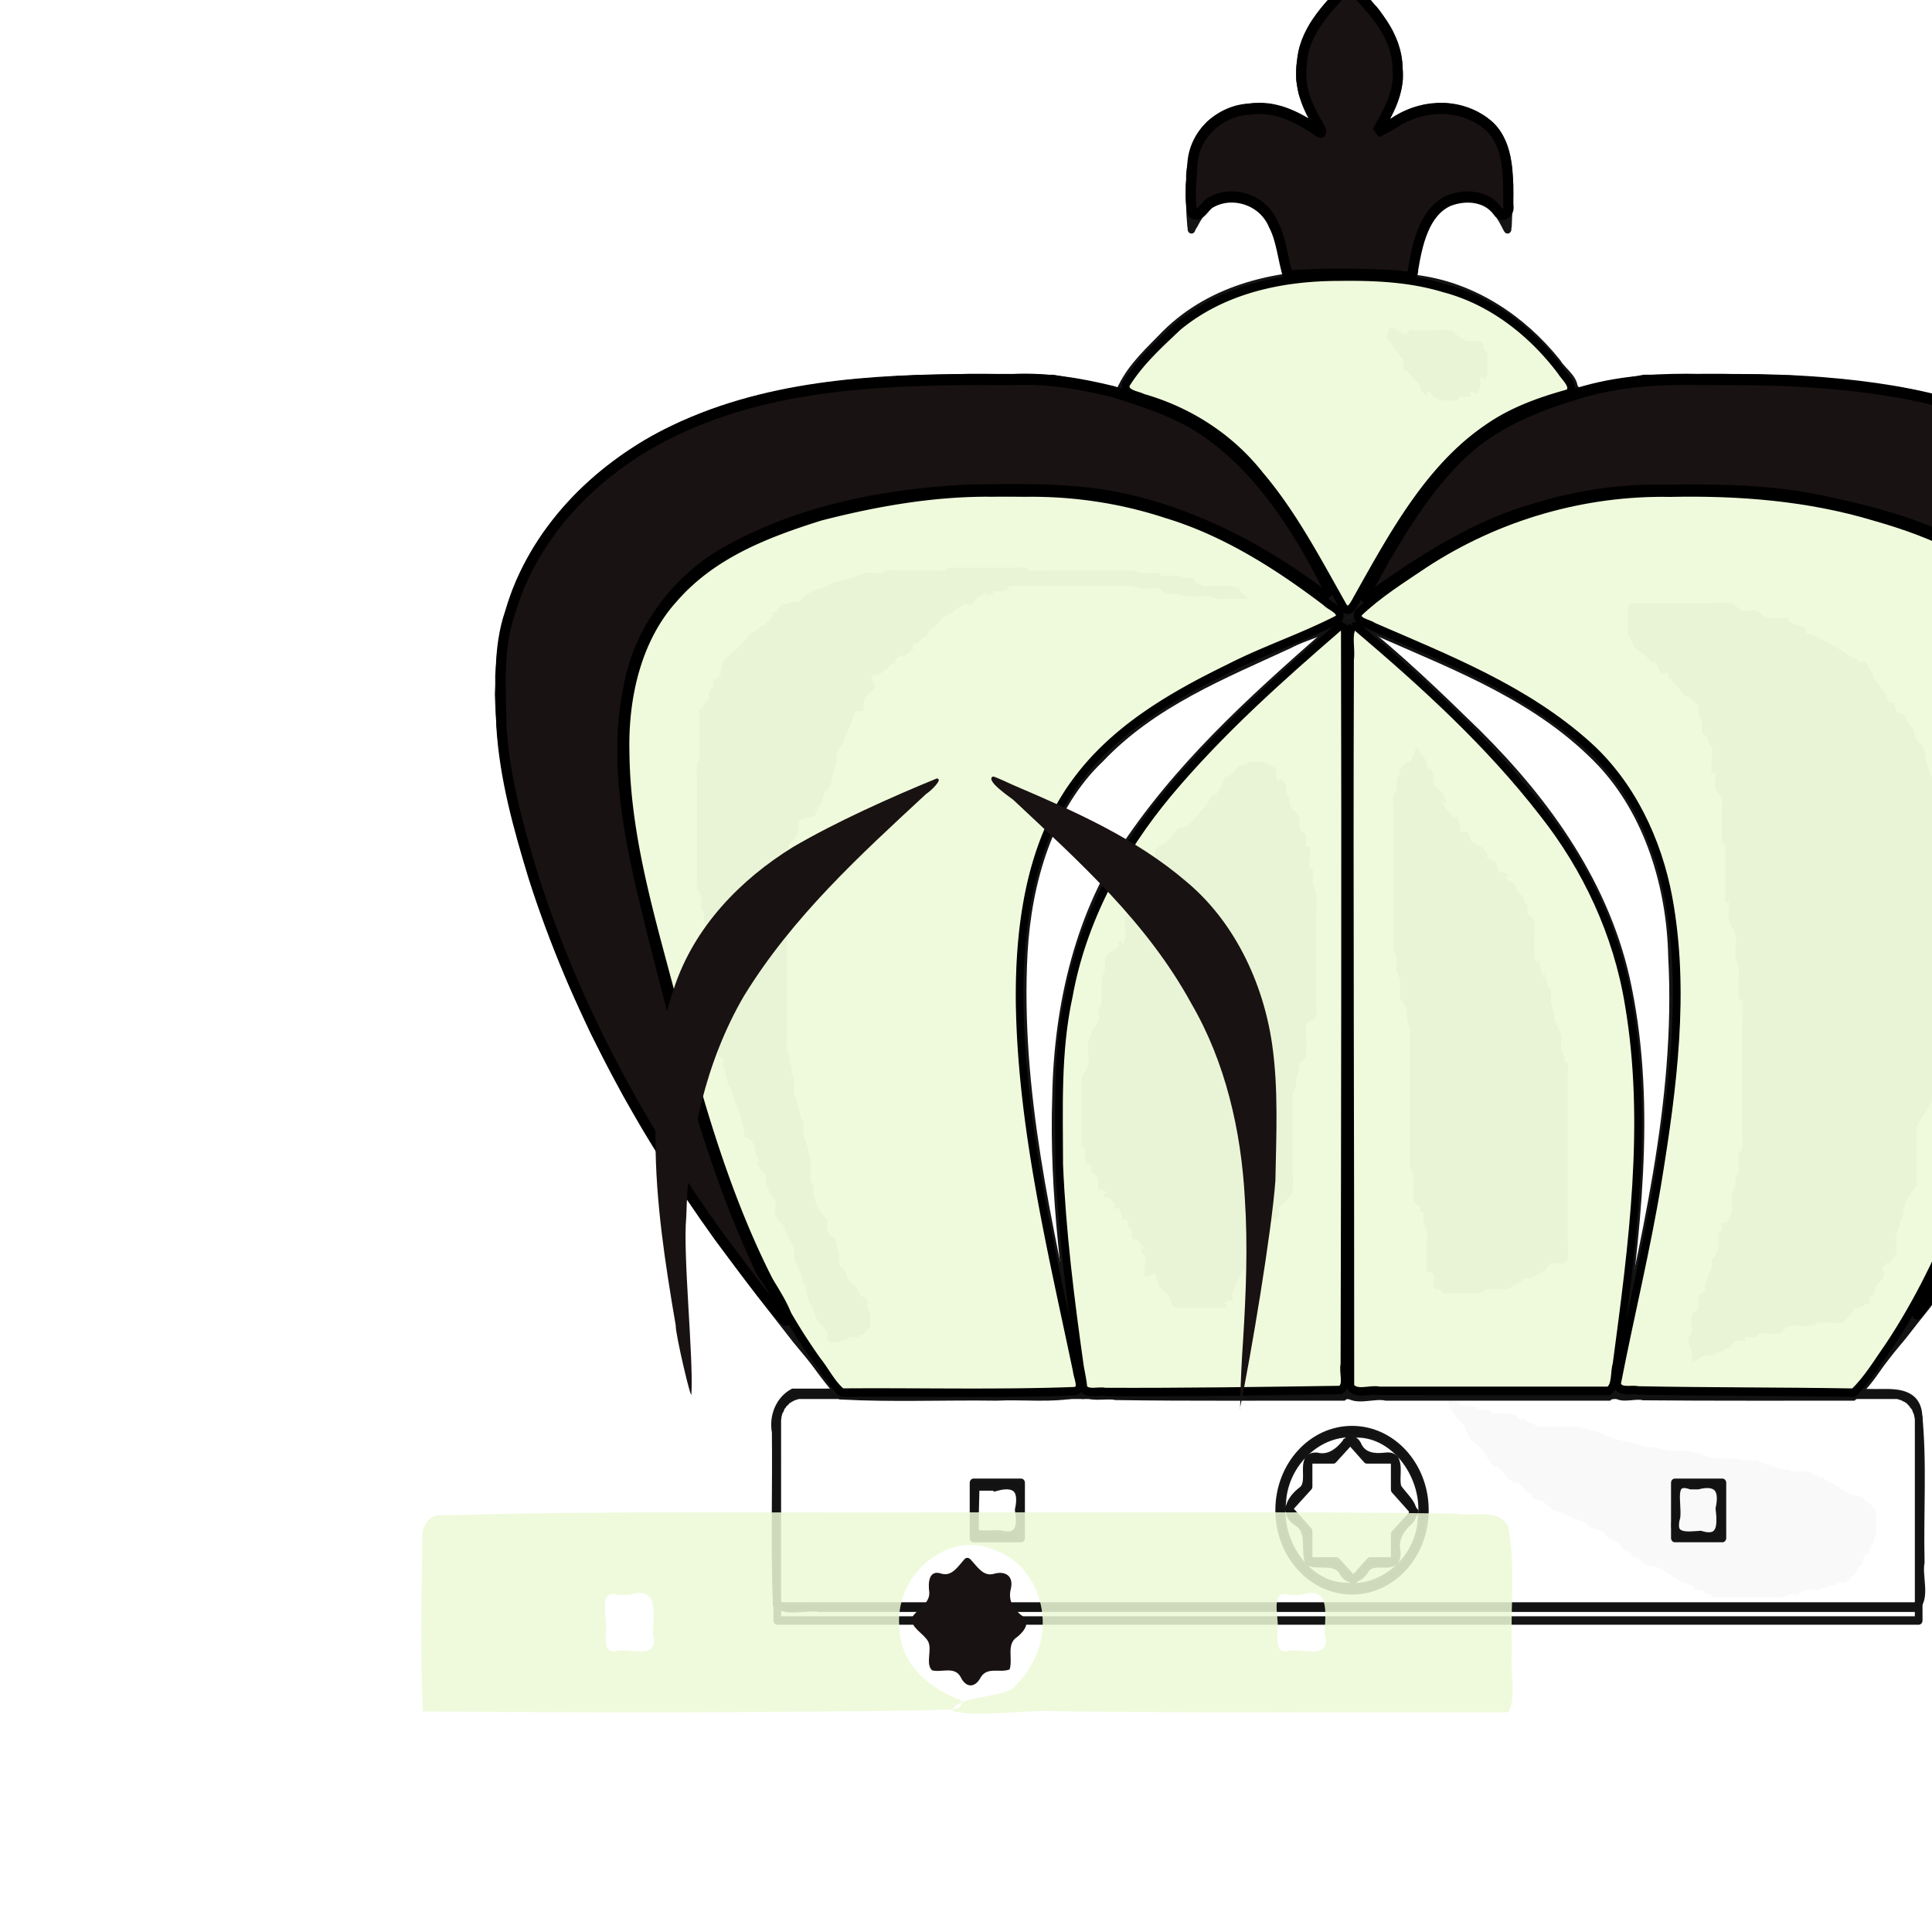 <svg xmlns="http://www.w3.org/2000/svg" clip-rule="evenodd" fill-rule="evenodd" height="50mm" image-rendering="optimizeQuality" shape-rendering="geometricPrecision" text-rendering="geometricPrecision" viewBox="0 0 50 50" width="50mm"><defs><filter id="b" x="-.19" width="1.38" y="-.088" height="1.175" color-interpolation-filters="sRGB"><feGaussianBlur stdDeviation="65.357"/></filter><filter id="c" x="-.691" width="2.381" y="-.243" height="1.487" color-interpolation-filters="sRGB"><feGaussianBlur stdDeviation="130.383"/></filter><filter id="d" x="-.56" width="2.12" y="-.265" height="1.53" color-interpolation-filters="sRGB"><feGaussianBlur stdDeviation="142.138"/></filter><filter id="e" x="-.199" width="1.397" y="-.303" height="1.606" color-interpolation-filters="sRGB"><feGaussianBlur stdDeviation="21.586"/></filter><filter id="f" x="-.136" width="1.273" y="-.107" height="1.214" color-interpolation-filters="sRGB"><feGaussianBlur stdDeviation="81.349"/></filter><filter id="g" x="-.171" width="1.342" y="-.401" height="1.803" color-interpolation-filters="sRGB"><feGaussianBlur stdDeviation="79.149"/></filter></defs><linearGradient id="a" gradientUnits="userSpaceOnUse" x1="21.376" x2="77.641" y1="37.346" y2="37.346"><stop offset="0" stop-color="#fff"/><stop offset="1" stop-color="#fff" stop-opacity="0"/></linearGradient><path d="M25.796 29.532c2.845.033 5.444.203 7.806.508 2.37.304 4.225.694 5.563 1.151a126.32 126.32 0 002.057-1.651 12.018 12.018 0 001.863-1.846c.787-1.007 1.185-2.337 1.185-3.996 0-1.482-.356-2.726-1.067-3.717-1.27-1.854-3.209-2.777-5.8-2.777-1.557 0-3.149.322-4.792.965-1.439.584-2.531 1.228-3.268 1.94-1.388 1.388-2.421 3.174-3.082 5.35-.228.779-.364 1.49-.406 2.125-.042.635-.06 1.287-.06 1.947zm-13.25 6.697c3.14-.796 7.306-1.194 12.505-1.194 5.088 0 9.203.38 12.327 1.143l.618-3.65c-3.327-.871-7.67-1.312-13.047-1.312-5.41 0-9.745.45-13.022 1.338zm25.298 4.41l-.737-2.844c-3.276-.728-7.332-1.092-12.158-1.092-4.809 0-8.856.364-12.133 1.092l-.787 2.87c3.158-.923 7.468-1.388 12.946-1.388 5.444 0 9.728.457 12.869 1.363zm.652 2.338c-3.192-1.287-7.68-1.94-13.445-1.94-5.986 0-10.516.661-13.598 1.99 2.913 1.152 7.417 1.736 13.522 1.736 2.912 0 5.562-.16 7.958-.483 2.405-.321 4.25-.762 5.563-1.303zM24.077 29.532c-.008-.644-.034-1.287-.068-1.922s-.16-1.347-.372-2.126c-.677-2.21-1.702-3.996-3.082-5.35-.711-.695-1.795-1.347-3.268-1.94-1.685-.66-3.285-.99-4.792-.99-2.608 0-4.547.931-5.8 2.803-.711.99-1.067 2.235-1.067 3.716 0 1.626.398 2.955 1.186 3.997.482.61 1.092 1.227 1.837 1.837.745.61 1.44 1.168 2.083 1.66 2.895-1.042 7.34-1.6 13.343-1.685zm.872-4.615c.119-.465.212-.787.296-.965.17-.643.356-1.194.576-1.643.093-.279.237-.6.432-.973.186-.373.39-.805.61-1.279.127-.28.27-.626.415-1.033.152-.406.304-.804.448-1.202.136-.33.203-.686.203-1.067 0-.813-.296-1.498-.872-2.066-.575-.575-1.278-.863-2.108-.863-1.964 0-2.955.99-2.955 2.955 0 .38.068.736.203 1.067.365 1.075.644 1.82.839 2.235.22.474.415.906.6 1.278.179.373.34.694.466.974.22.55.398 1.092.55 1.642.035.094.128.415.297.94z" fill="url(#a)"/><g stroke-width="1.05"><path d="M23956.74 10082.035l4 23 4 23 2 12 3 11 3 10 3 11 3 10 4 10 4 10 5 9 5 9 6 8 6 8 7 8 4 3 4 3 4 4 4 3 5 2 5 3 4 3 5 2 5 2 5 2 6 1 5 2 5 1 6 1 5 1h22l6-1 5-1 6-1 5-1 5-2 5-2 5-2 4-3 5-2 4-3 4-4 4-3 4-4 3-4 4-4 6-8 6-9 6-10 5-9 2-3v3l1 6 1 25 2 24 1 24v23l-1 12-1 11-1 11-1 10-2 11-2 10-3 10-3 10-4 9-4 9-5 8-5 8-6 8-7 7-8 7-8 6-8 6-10 5-9 5-11 4-10 4-11 3-10 3-11 2-12 2-11 1h-22l-10-1-11-1-11-1-10-3-10-2-11-3-10-4-9-4-10-4-10-5-9-5-9-5-19-11-18-11h-1l1 1 1 1 1 2 3 5 6 9 12 18 6 10 5 9 5 10 4 9 4 10 3 10 3 10 2 10 2 11v21l-1 11-1 11-2 11-3 10-3 11-3 10-5 10-4 9-5 10-6 9-6 9-6 8-6 8-7 9-7 8-8 7-7 8-16 15-16 15-16 14-16-14-17-15-15-15-8-8-7-7-7-8-7-9-7-8-6-8-6-9-5-9-5-10-5-9-4-10-4-10-3-11-2-10-2-11-2-11v-32l2-11 2-10 2-10 4-10 4-10 4-9 5-10 5-9 6-10 11-18 7-9 3-5 1-2 1-1v-1l-18 11-19 11-9 5-10 5-9 5-10 4-10 4-10 4-10 3-10 2-11 3-10 1-11 1-11 1h-22l-11-1-11-2-11-2-11-3-10-3-11-4-10-4-10-5-9-5-9-6-8-6-7-7-7-7-6-8-6-8-4-8-5-9-3-9-4-10-2-10-2-10-2-11-2-10-1-11v-11l-1-12v-23l1-24 1-24 2-25 1-6v-3l1 3 6 9 6 10 6 9 6 8 3 4 4 4 4 4 3 3 5 4 4 3 4 2 5 3 5 2 5 2 5 2 5 1 6 1 5 1 5 1h23l5-1 6-1 5-1 5-2 5-1 6-2 5-2 4-2 5-3 5-3 4-2 5-3 4-4 4-3 3-3 7-8 7-8 6-8 5-9 5-9 4-10 4-10 3-10 3-11 3-10 2-11 3-12 4-23 4-23" fill="none" stroke="#131313" stroke-width="19.845" stroke-linecap="round" stroke-linejoin="round" stroke-opacity=".99" transform="matrix(.01 0 0 -.011 -203.022 118.147)"/><path d="M23197.74 9818.035l13 17 14 17 14 17 14 16 15 16 15 15 16 15 16 15 16 13 17 14 17 12 17 12 18 11 18 10 19 10 19 8 19 8 20 7 20 6 20 6 20 5 21 5 21 4 21 3 21 3 22 3 21 2 22 2 44 3 43 3 44-3 43-3 22-2 22-2 21-3 21-3 21-3 21-4 21-5 20-5 21-6 20-6 19-7 19-8 19-8 19-10 18-10 18-11 18-12 17-12 16-14 17-13 16-15 15-15 16-15 14-16 15-16 14-17 13-17 14-17M22313.74 6928.035v474l1 3v4l1 3 1 3 1 4 2 3 2 3 1 4 2 3 3 3 2 3 3 3 3 2 2 3 3 2 4 2 3 2 3 1 3 2 4 1 3 1 4 1 3 1h2846l3-1 4-1 3-1 4-1 3-2 3-1 4-2 3-2 3-2 3-3 2-2 3-3 2-3 3-3 2-3 2-3 1-4 2-3 1-3 1-4 1-3 1-4v-477h-2954M22313.74 6961.035h2954" fill="none" stroke="#131313" stroke-width="19.845" stroke-linecap="round" stroke-linejoin="round" stroke-opacity=".99" transform="matrix(.01 0 0 -.011 -203.022 118.147)"/><path d="M23989.74 7187.535c0 104.106-84.395 188.5-188.5 188.5s-188.5-84.394-188.5-188.5c0-104.105 84.395-188.5 188.5-188.5s188.5 84.395 188.5 188.5M23790.74 9287.035l-43 73-22 36-22 36-22 34-12 17-11 17-12 17-12 16-12 17-12 15-13 16-13 15-13 15-13 14-13 14-14 14-14 13-14 13-15 12-15 11-15 12-16 10-16 10-16 10-17 9-17 8-18 8-18 7-18 7-18 6-19 6-19 6-19 5-19 5-20 5-20 4-19 4-20 4-41 7-40 7-41 7h-17l-23 1h-45l-90 1h-45l-45-1-45-1-46-1-45-2-46-3-46-3-45-4-46-5-23-3-23-3-23-4-23-4-22-4-23-4-23-5-22-5-23-5-22-6-22-6-22-6-22-7-22-7-21-8-21-8-22-8-20-9-21-9-21-10-20-10-20-11-20-12-19-11-19-13-19-13-19-13-18-14-18-15-18-15-17-15-16-16-17-17-15-17-15-17-15-18-14-19-13-18-12-19-12-20-11-20-10-20-9-20-4-11-4-10-7-21-7-21-5-22-5-21-4-22-3-22-2-23-2-22v-23l-1-22 1-23 1-23 2-23 2-23 3-23 3-23 4-24 4-23 5-23 5-23 6-23 5-23 7-23 6-23 7-23 7-23 7-22 8-22 15-45 16-43 17-43 18-43 18-41 19-42 20-41 20-40 20-40 22-39 22-39 22-38 23-39 24-37 24-38 25-37 25-36 26-37 26-36 27-36 27-35 27-36 28-35 29-35 29-35 29-35 29-34 30-35 30-35 31-34 31-35 31-34 16-17 8-9v-1 1l-1 1-2 2-3 4-15 17-14 18-14 17-14 17-13 17-13 18-12 17-13 18-11 17-12 18-11 17-11 18-11 18-10 18-11 18-9 18-10 18-10 18-18 36-17 37-17 38-16 37-15 39-15 38-14 40-14 39-14 41-13 41-13 41-13 43-13 43-13 44-13 44-13 46-14 46-13 47-14 47-13 48-12 48-6 24-5 24-5 25-5 24-5 24-4 24-3 24-4 24-2 24-2 23-2 24-1 23v46l1 23 2 23 2 22 3 22 4 22 5 22 6 21 3 10 4 10 4 11 3 10 5 10 4 10 5 10 5 10 5 10 5 9 6 10 6 9 6 9 7 9 7 9 7 9 7 9 8 9 8 9 8 8 9 8 9 8 9 9 10 7 10 8 10 8 10 7 11 8 12 7 11 7 12 7 12 7 13 6 13 7 13 6 13 6 14 6 14 6 14 6 15 5 15 6 15 5 15 5 15 5 16 5 16 5 32 9 33 8 33 8 34 7 35 6 34 6 36 6 35 5 36 4 35 3 36 3 36 3 36 1 35 1 35 1h35l34-1 34-1 34-2 33-2 32-3 15-2 16-2 15-2 15-2 15-3 15-2 29-6 28-6 28-6 26-7 26-8 26-8 24-8 25-9 23-9 23-10 23-10 22-10 21-11 22-11 21-11 20-11 20-12 20-12 20-12 19-12 38-25 38-25 37-26 10-6 4-3 2-2h1v-1h-2l-23-9-47-17-46-18-47-17-45-18-45-18-23-10-22-9-21-10-22-9-21-10-21-10-21-10-20-11-20-10-20-11-19-11-19-12-19-11-18-12-18-12-17-12-17-13-16-13-16-13-15-13-15-14-14-14-13-15-13-14-13-16-12-15-11-16-10-16-10-17-10-17-9-17-8-18-8-18-7-18-7-18-7-19-6-19-5-19-5-20-4-20-4-20-4-21-3-20-3-21-2-21-2-22-2-21-1-22-1-22v-68l1-23 1-23 1-24 2-23 2-24 2-24 2-24 3-24 3-24 3-25 4-25 4-24 4-25 4-25 9-51 9-51 11-51 11-52 11-52 12-52 13-53 12-52 26-106 13-53v-1 6l-1 6-2 12-4 24-14 97-7 48-7 49-6 48-6 47-5 48-4 47-4 47-3 47-1 23-1 23-1 23v91l1 23 1 22 1 23 1 22 2 22 2 21 3 22 3 22 3 21 4 21 4 21 4 21 5 21 6 21 5 20 6 20 7 21 7 19 8 20 8 20 8 19 9 19 10 19 9 19 11 18 11 19 11 18 11 18 12 18 13 18 13 17 13 18 13 17 14 17 14 17 15 17 15 17 15 16 15 17 16 16 16 16 16 17 17 16 33 32 35 31 35 31 36 31 37 31 37 31 37 30 75 61 38 30 10 7 1 1 1 2 3 4 21 37 22 36 22 36 22 35 22 35 12 17 12 17 11 16 12 17 13 16 12 15 12 16 13 15 13 14 14 15 13 14 14 13 14 13 15 13 14 12 15 11 16 11 16 10 16 10 16 10 17 8 17 8 18 8 18 7 18 7 19 6 18 6 19 6 20 5 19 4 20 5 19 4 40 8 41 7 41 7 20 3 10 2 5 1h25l90 1 45 1h45l46-1h45l45-2 46-1 45-3 46-3 46-4 46-5 22-3 23-3 23-3 23-3 23-4 23-4 22-5 23-5 22-5 22-5 23-6 22-6 22-7 22-7 21-7 22-8 21-8 21-9 21-9 20-9 21-10 20-11 20-11 19-12 20-12 19-12 19-13 18-14 18-14 18-15 17-15 17-16 17-16 16-17 15-17 15-18 14-18 14-19 13-18 12-20 11-19 10-20 10-20 9-21 8-21 6-21 7-21 5-22 4-22 4-22 2-22 2-22 2-23v-45l-1-23-1-23-2-23-3-23-3-23-3-23-4-23-5-24-5-23-5-23-6-23-6-23-6-23-7-23-6-23-8-22-7-23-15-44-16-44-17-43-17-42-18-42-19-42-19-41-20-40-21-40-21-40-22-39-22-38-23-39-24-37-24-38-24-37-25-37-26-36-26-36-27-36-27-36-27-36-28-35-28-35-29-35-29-35-29-35-30-34-30-35-31-34-30-35-31-34-32-34-2-3 2 3 4 4 7 8 15 18 14 17 14 17 13 17 13 18 13 17 12 18 12 17 12 18 11 17 11 18 11 18 11 17 10 18 10 18 10 18 10 18 18 37 18 37 17 37 16 37 15 38 15 39 14 39 14 40 14 40 14 41 13 41 13 43 13 42 13 44 13 44 13 45 13 46 14 47 13 47 14 48 12 48 6 24 6 24 5 25 5 24 5 24 4 24 4 24 3 24 3 24 3 24 2 23 1 24 1 23v23l-1 23-1 23-2 22-3 23-4 22-4 21-5 22-3 10-3 11-4 10-3 10-4 10-5 11-4 10-5 9-4 10-6 10-5 10-6 9-6 10-6 9-6 9-7 9-7 9-8 9-7 9-8 8-9 9-8 8-9 8-9 8-10 8-10 8-10 8-10 7-11 8-11 7-12 7-12 7-12 7-13 6-12 7-13 6-14 6-14 6-13 6-15 6-14 6-15 5-15 5-15 6-15 5-16 4-32 10-32 8-33 8-34 8-34 7-35 6-35 6-35 5-36 4-35 4-36 4-36 2-36 2-35 2-35 1h-70l-34-1-34-2-33-2-33-3-16-1-16-2-15-2-16-2-15-2-15-2-14-3-15-3-29-5-27-6-28-7-26-7-26-8-25-8-24-9-24-9-23-9-23-10-23-10-22-11-21-10-21-11-21-12-20-11-20-12-20-12-20-12-38-25-38-25-37-25-19-13-4-3-3-2-1-1-1-1 12-4 47-17 47-18 46-17 46-18 45-18 44-19 22-9 22-10 22-9 21-10 21-11 20-10 20-10 20-11 20-11 19-11 19-11 18-12 18-12 18-12 17-12 16-13 16-13 16-13 15-14 14-14 14-14 13-15 13-15 12-15 12-16 11-16 10-16 10-17 9-17 9-18 8-17 8-18 7-19 7-18 6-19 5-19 6-20 4-19 5-20 4-21 3-20 3-21 2-21 3-21 1-22 2-22 1-22v-22l1-22-1-23v-23l-1-23-1-23-1-24-2-23-2-24-2-24-3-24-3-24-3-25-3-24-4-25-4-25-4-25-9-50-9-51-10-51-11-52-12-52-11-52-13-53-12-52-13-53-26-106-3-13-1-2v-1 1l1 3v6l4 24 7 49 15 97 6 48 7 48 5 48 6 47 4 48 4 47 4 47 2 46 1 23v23l1 23v45l-1 23v22l-2 23-1 22-2 22-2 22-2 22-3 21-3 22-3 21-4 21-4 21-5 21-5 21-6 20-5 21-7 20-7 20-7 20-8 19-8 20-8 19-10 19-9 19-10 19-11 18-11 18-11 19-12 18-12 17-13 18-13 18-13 17-14 17-14 17-14 17-15 17-15 17-15 16-16 17-15 16-16 16-17 16-16 17-17 15-34 32-36 31-35 32-37 30-36 31-38 30-37 31-76 60-19 15-2 2h-1v-1828" fill="none" stroke="#131313" stroke-width="19.845" stroke-linecap="round" stroke-linejoin="round" stroke-opacity=".99" transform="matrix(.01 0 0 -.011 -203.022 118.147)"/><path d="M23752.74 7307.035l44 44 43-44h72v-71l52-53-52-52v-64h-64l-43-44-44 44h-72v71l-52 53 52 52v64h64M24636.74 7252.035h123v-130h-123v130M22944.74 7252.035h-123v-130h123v130" fill="none" stroke="#131313" stroke-width="19.845" stroke-linecap="round" stroke-linejoin="round" stroke-opacity=".99" transform="matrix(.01 0 0 -.011 -203.022 118.147)"/><path d="M22922.156 9588.757c-234.216 1.042-473.051-29.12-689.38-122.899-142.192-60.562-268.167-178.312-301.558-333.818-51.896-220.465 23.155-442.743 78.205-654.763 82.035-276.96 157.824-561.666 311.77-809.273 46.112-74.259 96.268-148.317 157.447-210.087 132.772-6.513 268.239-1.007 402.058-2.752 70.58 3.158 142.923-5.576 212.55 7.17 26.231 19.167-4.448 54.627-3.969 80.043-73.051 313.527-156.642 632.665-137.732 955.806 10.19 167.68 67.054 345.387 198.226 458.31 136.719 131.033 318.24 196.598 489.575 268.65 43.308 20.95 93.83 29.233 133.703 55.623 10.768 34.431-40.717 46.01-59.274 65.09-202.235 140.75-441.132 232.926-688.83 241.54-34.246 1.282-68.525 1.48-102.791 1.36z" fill="none" stroke="#131313" stroke-width="19.845" stroke-linecap="square" stroke-dashoffset=".01" stroke-opacity=".99" transform="matrix(.01 0 0 -.011 -203.022 118.147)"/><path d="M23769.12 9275.181c-192.952-153.532-389.282-309.638-539.729-507.068-132.719-172.084-189.74-390.524-194.003-605.233-8.857-231.207 27.252-460.819 63.385-688.38 18.834-27.88 62.071-12.006 90.885-17.909 196.475-2.674 392.981-.985 589.47-1.472 31.249 20.961 7.671 73.16 15.005 107.054-.945 567.207 2.293 1134.484-2.972 1701.646-2.771 9.696-12.554 15.515-22.041 11.363z" fill="none" stroke="#131313" stroke-width="19.845" stroke-linecap="square" stroke-dashoffset=".01" stroke-opacity=".99" transform="matrix(.01 0 0 -.011 -203.022 118.147)"/><path d="M23793.798 9274.33c-17.25-31.182-3.483-72.664-8.669-107.508-4.278-565.55-2.002-1131.133-2.598-1696.698 20.962-31.249 73.16-7.67 107.054-15.005h576.597c29.403 17.74 18.94 63.957 29.148 94.147 40.534 285.422 83.731 580.262 20.172 865.66-52.149 239.883-211.11 438.764-389.638 599.843-102.27 90.701-205.579 181.611-317.048 260.7-4.807 2.732-10.048-1.3-15.018-1.138z" fill="none" stroke="#131313" stroke-width="19.845" stroke-linecap="square" stroke-dashoffset=".01" stroke-opacity=".99" transform="matrix(.01 0 0 -.011 -203.022 118.147)"/><path d="M24641.169 9589.775c-240.963 1.168-484.17-58.475-687.839-189.749-48.147-33.31-104.223-59.637-143.771-103.007-1.102-31.979 45.222-31.89 65.982-46.068 200.233-79.986 411.379-152.91 570.337-304.878 121.686-118.457 179.758-289.458 183.568-456.159 20.65-343.498-75.302-681.373-153.161-1014.468 7.185-34.086 53.701-13.105 78.864-19.419 181.015-1.507 362.042-.697 543.062-.907 46.625 36.675 79.298 91.32 114.728 139.485 120.44 173.468 203.5 369.307 265.36 570.444 68.202 227.245 145.88 453.512 180.947 688.917 20.05 154.367 9.685 328.835-94.237 453.206-63.915 73.19-142.413 133.878-234.493 166.987-217.75 87.614-455.972 116.601-689.347 115.618zM23768.089 10095.37c-158.694.757-327.226-31.481-448.918-140.45-40.412-38.267-86.712-75.345-113.236-124.752 5.613-32.735 52.81-26.508 76.372-39.097 177.02-49.385 309.393-190.346 404.163-341.607 33.481-45.348 54.292-103.195 94.431-144.343 31.675-10.209 41.057 37.648 58.841 55.082 96.87 159.376 207.53 326.222 385.16 402.75 46.467 23.933 99.804 30.148 146.642 51.97 16.57 28.383-25.231 50.094-38.641 71.396-91.285 104.311-217.47 178.146-355.728 196.262-69.093 10.955-139.229 13.481-209.086 12.789zM23788.189 7349c-19.46-24.156-45.958-43.28-78.385-35.693-48.004 1.88-7.65-59.938-38.641-80.279-28.029-19.692-50.506-52.128-10.176-74 35.112-20.7 16.531-62.42 28.166-92.645 29.381-10.419 70.125 7.935 89.951-25.506 15.764-24.636 43.562-12.57 56.775 7.611 20.22 32.39 84.988-9.347 80.985 41.17-6.507 28.974 7.873 53.227 30.084 70.81 33.326 29.183-11.777 56.795-27.627 80.267-9.211 25.6 13.584 76.666-29.736 72.572-28.782-3.089-60.753-2.085-74.665 28.761-5.791 9.18-17.354 13.976-26.731 6.931z" fill="none" stroke="#131313" stroke-width="19.845" stroke-linecap="square" stroke-dashoffset=".01" stroke-opacity=".99" transform="matrix(.01 0 0 -.011 -203.022 118.147)"/><path d="M24146.877 7465.582c-597.503-.5-1195.005-1.29-1792.508-1.93-34.253-16.809-52.419-54.699-44.61-92.396 1.638-134.434-3.274-270.237 2.458-403.816 28.56-20.683 75.097-4.002 110.734-9.382h2835.085c31.25 20.961 7.673 73.16 15.005 107.054-3.152 117.178 6.718 235.33-6.615 351.94-8.445 51.317-69.675 45.686-108.32 45.67-337.045 4.216-674.159 2.475-1011.228 2.86zm-335.82-97.286c103.312 2.12 185.305-104.239 170.025-202.506-5.198-94.365-100.539-168.8-193.443-158.71-100.086-.523-180.923 102.018-167.031 200.227 5.809 93.211 96.128 169.856 190.449 160.99zm885.484-121.82c47.98 11.05 66.843-7.02 55.565-55.229 5.76-42.803 2.808-76.893-49.092-62.037-37.39-2.392-78.48-8.486-62.038 42.956 3.575 33.47-17.4 91.487 36.82 74.31h18.745zm-1813.35-3.068c47.98 11.05 66.842-7.02 55.565-55.229 7.683-42.618-.782-69.487-49.077-57.516-21.817-.2-41.788-1.692-63.527.718-1.89 37.225.278 74.093 1.055 112.028h55.984z" fill="none" stroke="#131313" stroke-width="19.845" stroke-linecap="square" stroke-dashoffset=".01" stroke-opacity=".99" transform="matrix(.01 0 0 -.011 -203.022 118.147)"/><path d="M24624.965 9581.512c-221.951 3.638-444.449-53.643-635.506-167.077-58.836-36.225-120.192-70.602-172.152-116.31-7.639-21.933 26.615-23.433 39.265-32.204 192.596-76.249 393.617-147.09 555.978-279.899 109.451-89.72 180.025-220.924 207.99-358.946 44.271-219.595 11.162-445.807-27.755-664.068-29.02-160.899-71.811-318.85-105.878-478.59 6.345-21.775 37.473-11.072 54.52-15.087 185.964-3.36 371.984-2.297 557.959-5.296 35.995 30.83 63.165 73.261 92.573 111.175 149.882 205.665 238.747 447.21 310.617 689.226 56.09 194.753 122.063 388.155 150.57 589.486 18.783 149.232 10.393 315.121-83.805 439.465-99.147 130.848-261.14 191.78-414.815 231.64-172.59 47.3-351.257 59.75-529.561 56.485z" fill="#ecf9d6" fill-opacity=".863" stroke="#000" stroke-width="19.845" stroke-linecap="square" stroke-dashoffset=".01" transform="matrix(.01 0 0 -.011 -203.022 118.147)"/><path d="M23802.043 9265.996c-12.412-22.2-1.975-51.774-5.864-76.555-2.29-570.325 1.202-1140.656.762-1710.982 14.925-21.328 51.372-4.936 75.088-10.085h593.53c19.684 11.804 13.471 42.636 20.246 62.8 40.812 279.171 83.888 565.767 31.613 846.451-29.907 167.24-110.544 322.313-221.537 450.044-141.104 165.775-310.153 305.057-481.905 437.624-3.583 3.034-7.808.992-11.933.702zM23768.211 9266.437c-155.008-121.807-309.212-246.869-443.064-392.269-122.968-134.58-221.21-296.538-256.94-477.073-31.168-129.597-25.023-264.08-24.788-396.302 7.379-159.135 29.113-317.41 53.598-474.713 3.557-17.362 8.155-38.43 9.231-51.619 11.934-15.373 38.153-5.216 55.704-8.805 203.21-.79 406.428 2.005 609.615 4.675 19.771 11.282 5.124 41.5 10 60.486 1.528 575.755 2.8 1151.531.993 1727.28-1.47 6.652-7.903 10.767-14.348 8.34z" fill="#ecf9d6" fill-opacity=".863" stroke="#000" stroke-width="19.845" stroke-linecap="square" stroke-dashoffset=".01" transform="matrix(.01 0 0 -.011 -203.022 118.147)"/><path d="M22870.48 9581.851c-149.985 1.5-299.14-22.21-444.817-56.219-136.016-38.914-278.138-87.459-378.384-192.25-94.85-94.455-129.658-232.469-126.023-363.028 2.327-220.957 80.8-430.92 138.831-641.416 80.37-278.016 176.8-559.515 357.463-790.059 21.584-24.373 37.816-55.652 63.767-74.675 200.166 1.468 400.504-3.482 600.564 3.314 26.28 2.052 8.386 33.114 6.922 48.41-66.064 286.35-143.29 573.821-147.768 868.711-1.575 179.314 27.725 371.432 144.244 514.932 100.727 125.913 251.718 204.173 398.3 269.192 92.474 42.93 190.844 72.16 282.912 115.573 13.314 20.15-21.542 28.85-32.739 40.243-126.955 87.652-262.848 165.495-412.528 206.72-119.002 35.645-243.054 52.095-367.205 50.366a4088.44 4088.44 0 01-83.539.175zM23767.728 10089.647c-145.225-.05-298.1-27.975-416.512-116.938-48.337-41.536-99.17-83.16-135.1-136.26-5.921-23.444 29.137-25.027 43.706-32.189 115.963-30.045 224.381-91.115 303.322-182.145 86.487-92.542 149.523-203.022 216.085-309.82 15.707-19.962 29.45 11.158 37.076 22.727 90.898 147.191 183.627 302.84 333.84 396.48 64.766 41.671 138.273 65.12 212.095 83.674 18.348 16.893-10.147 37.81-19.567 51.886-77.947 94.468-183.538 167.248-303.48 195.781-88.375 24.444-180.313 27.916-271.465 26.804z" fill="#ecf9d6" fill-opacity=".863" stroke="#000" stroke-width="19.845" stroke-linecap="square" stroke-dashoffset=".01" transform="matrix(.01 0 0 -.011 -203.022 118.147)"/><path d="M25.002 39.139c-4.503.027-9.009-.055-13.51.079-.373-.074-.609.285-.561.667-.025 1.466-.062 2.957.014 4.407 4.409.033 8.833.035 13.247-.033.168-.045.826.078.665-.266-.733-.265-1.52-.86-1.57-1.78-.208-1.407 1.222-2.62 2.418-2.111 1.234.39 1.858 2.245.568 3.529-.205.314-1.556.248-1.62.643.52.195 2.146-.051 2.699.014 3.894.045 7.788.02 11.682.026.23-.407.028-1.075.096-1.577-.052-1.078.105-2.191-.102-3.25-.278-.465-.902-.224-1.323-.314-4.234-.059-8.469-.025-12.703-.034zm-8.717 2.14c.737-.257.64.41.611.998.188.682-.516.396-.894.437-.337.113-.335-.208-.324-.476.061-.356-.234-1.143.328-.959zm17.384 0c.737-.257.64.41.611.998.188.682-.516.396-.894.437-.337.113-.335-.208-.324-.476.061-.356-.234-1.143.329-.959z" fill="#ecf9d6" fill-opacity=".863"/><path d="M24.968 40.344c-.168.183-.326.462-.603.382-.323-.111-.351.22-.315.484.018.294-.315.427-.448.652-.047.26.295.404.413.61.121.21-.073.58.105.755.251.068.59-.121.748.186.135.276.37.269.51.001.17-.293.511-.108.752-.211.087-.284-.095-.663.2-.842.188-.153.37-.403.085-.571-.193-.168-.322-.365-.26-.649.092-.349-.13-.492-.417-.415-.287.092-.44-.177-.622-.37-.044-.044-.1-.054-.148-.012z" fill="#191212"/><path d="M22826.33 9847.78c-270.354-.978-550.692-14.573-800.157-129.362-179.223-83.266-342.347-226.774-404.039-419.47-32.391-84.67-23.296-176.808-22.383-265.44 7.841-122.459 44.571-241.148 83.365-356.878 108.032-307.206 277.424-589.876 479.259-844.383 34.33-40.823 131.126-163.629 172.102-197.774 23.145-2.934-51.331 102.628-61.493 112.972-131.733 250.842-206.212 525.388-282.382 796.5-51.227 189.504-106.671 389.347-60.477 586.036 27.926 131.336 124.35 244.043 242.993 307.608 192.862 100.548 411.383 138.82 626.314 149.657 124.749 2.15 250.672 4.724 373.866-13.744 194.927-32.335 378.306-115.134 541.389-225.163 10.082-12.779 32.408-2.68 22.323 12.67-81.953 146.935-185.55 291.165-334.211 376.477-68.834 38.742-145.628 60.343-221.07 82.03-84.176 18.591-169.785 31.827-256.259 28.243-33.046.08-66.094.1-99.14.02z" fill="#191212" stroke="#000" stroke-width="26.294" stroke-linecap="round" stroke-linejoin="bevel" stroke-dashoffset=".01" transform="matrix(.01 0 0 -.011 -203.022 118.147)"/><path d="M24.24 20.148c-1.173.48-2.615 1.126-3.721 1.776-1.34.827-2.567 2.061-3.09 3.694-.427 1.233-.496 2.566-.465 3.872.003 1.62.252 3.224.524 4.811-.015.198.411 2.015.406 1.773.055-.952-.225-3.625-.134-4.571.052-2.008.505-4.034 1.495-5.73 1.26-2.053 3.008-3.645 4.714-5.226.11-.068.46-.396.271-.4zM25.7 20.096c-.22.092.423.522.526.606 1.686 1.584 3.455 3.158 4.611 5.279.873 1.5 1.286 3.276 1.38 5.046.079 1.209.03 2.431-.045 3.64-.087 1.25-.072 1.955-.082 1.782.273-1.306.82-4.558.917-5.893.022-1.174.082-2.362-.084-3.527-.238-1.642-1.007-3.201-2.217-4.21-1.319-1.13-2.89-1.818-4.433-2.48-.055-.018-.515-.244-.573-.243z" fill="#191212"/><path d="M24704.211 9847.78c-100.682 1.98-201.909-2.952-299.94-27.72-117.744-31.252-237.657-72.05-329.074-156.083-95.936-85.654-174.291-210.51-239.518-320.194-6.93-19.746 26.552-4.402 35.788 7.133 125.966 80.53 257.128 154.898 402.502 192.357 107.111 29.977 217.547 45.471 328.541 43.875 144.289 1.853 289.734.93 431.046-28.425 146.913-29.133 297.628-65.627 423.19-150.66 96.743-67.377 173.255-166.663 196.208-283.9 41.957-185.86-7.725-376.374-54.68-557.077-55.688-198.365-112.468-397.74-184.233-590.882-32.31-87.5-78.64-169.59-116.317-254.614 6.017-22.485-40.009-83.01-32.814-70.987 110.352 131.164 282.889 349.013 375.144 493.486 149.512 242.457 273.202 505.688 328.775 786.503 20.63 103.51 20.927 210.847 6.097 315.09-40.585 189.017-182.257 340.353-345.78 434.852-210.597 120.035-457.097 153.71-695.65 164.597-76.395 2.714-152.852 2.648-229.285 2.648zM23787.097 10770.698c-50.988-50.638-113.555-105.678-115.785-183.433-8.335-52.121 15.608-100.619 43.545-142.728 6.654-9.752 11.842-21.767-3.619-10.602-51.627 32.209-110.994 59.019-173.399 49.909-71.915-1.287-146.309-55.133-149.787-130.853-1.657-37.09-8.635-76.043-.125-112.404 19.305-14.887 31.746 16.806 48.257 23.942 56.049 29.118 134.847 6.678 161.788-52.266 21.456-37.056 23.841-81.758 37.756-120.667 93.375 5.528 188.258 4.961 282.022-.03 14.749-2.097 42.971-8.887 41.545 15.12 11.157 60.759 29.042 135.941 92.496 161.804 42.382 15.114 97.605 12.441 127.345-25.569 11.493-14.971 30.767-2.538 26.645 14.382-.732 63.073 4.077 140.172-48.383 185.713-69.909 56.427-173.516 54.264-248.185 7.983-13.543-6.58-30.073-16.793-42.542-19.696 27.419 44.553 58.996 92.191 52.41 147.314-.08 78.708-61.918 135.984-113.242 187.426-4.364 5.839-12.335 10.009-18.739 4.659z" fill="#191212" stroke="#000" stroke-width="26.294" stroke-linecap="round" stroke-linejoin="bevel" stroke-dashoffset=".01" transform="matrix(.01 0 0 -.011 -203.022 118.147)"/><path d="M24680.494 7533.831c37.3 18.651 21.777 17.357 43.392 17.357 2.893 0 5.933-.915 8.678 0 6.137 2.045 11.22 6.633 17.357 8.678 2.745.915 6.09-1.292 8.678 0 3.66 1.83 5.02 6.85 8.68 8.68 2.587 1.291 6.27-1.606 8.677 0 6.808 4.537 10.55 12.817 17.358 17.355 2.985 1.99 24.132-1.902 26.035 0 2.05 2.045-2.745 7.764 0 8.68 8.232 2.743 17.615-2.106 26.035 0 3.967.991 4.797 7.384 8.677 8.677 11.85 3.95 40.223-3.95 52.07 0 9.895 3.3 16.14 14.06 26.035 17.357 16.468 5.49 35.053-3.404 52.073 0 62.797 12.56-39.663 8.678 43.39 8.678 8.572 0 39.972-1.71 43.392 0 7.14 3.57 28.295 30.435 34.715 34.714 2.4 1.605 5.933-.915 8.678 0 6.137 2.045 11.975 5.09 17.357 8.678 17.193-.865 4.103 12.783 8.678 17.357 2.05 2.045 7.075-2.407 8.677 0 5.075 7.612 3.973 18.191 8.68 26.035 4.21 7.016 13.698 10.04 17.355 17.357 13.75 27.498-17.957 8.076 8.68 34.714 2.05 2.045 5.785 0 8.678 0 5.785 8.678 14.06 16.14 17.357 26.035 3.043 9.128-2.865 34.8 0 43.392 2.05 6.136 6.633 11.22 8.678 17.357.925 2.744-.925 5.934 0 8.678 2.05 6.137 6.632 11.22 8.68 17.357.925 2.744 0 5.785 0 8.678 2.892 8.68 4.587 17.853 8.677 26.035 4.665 9.33 11.098 17.692 17.358 26.036 2.45 3.272 6.847 5.02 8.677 8.678 1.3 2.587 0 5.786 0 8.678V8080.57c0 2.893-1.425 6.167 0 8.678 10.35 18.112 23.658 34.381 34.713 52.071 3.43 5.485 7.11 11.081 8.68 17.356 1.4 5.613 0 11.572 0 17.357v78.106c0 10.508-1.95 24.937 0 34.713l8.677 34.714c2.893 5.786 7.11 11.081 8.68 17.357 1.4 5.613 0 11.571 0 17.357v95.462c0 14.464-2.375 29.125 0 43.392 1.5 9.023 7.173 17.012 8.678 26.035 2.375 14.267 0 28.928 0 43.392 0 5.786-1.4 11.744 0 17.357 1.575 6.275 6.632 11.22 8.677 17.357 1.825 5.488 0 11.571 0 17.356v182.247c0 7.347 1.55 30.048 0 34.713 3.245 18.906-14.462 2.893-17.355 8.68-2.587 5.173 1.4 11.743 0 17.355-1.575 6.276-6.277 11.351-8.68 17.357-3.397 8.494-5.28 17.542-8.677 26.035-2.4 6.006-6.278 11.351-8.68 17.357-3.398 8.494-6.165 17.24-8.678 26.035-3.277 11.47-3.345 24.046-8.677 34.714-3.66 7.318-13.148 10.341-17.358 17.357-4.707 7.844-4.587 17.853-8.677 26.035-1.825 3.66-6.225 5.405-8.68 8.678-6.258 8.344-9.98 18.66-17.355 26.035-2.05 2.045-6.093-1.292-8.68 0-13.29 6.646-6.785 15.465-17.355 26.036-2.05 2.045-6.635-2.045-8.68 0-4.573 4.574-5.09 11.974-8.678 17.356-8.022 12.035-17 23.42-26.035 34.714-2.557 3.195-6.85 5.02-8.68 8.678-1.3 2.588 1.3 6.091 0 8.68-1.825 3.658-6.407 5.273-8.677 8.677-3.588 5.382-4.105 12.783-8.678 17.357-4.092 4.091-12.182-2.587-17.357 0-3.66 1.83-5.02 6.85-8.678 8.678-2.587 1.293-5.787 0-8.68 0-8.677 5.786-17.09 11.991-26.035 17.357-11.092 6.656-23.142 11.571-34.712 17.357-11.573 5.786-22.823 12.261-34.715 17.357-8.408 3.603-18.423 3.604-26.035 8.678-2.4 1.605 2.05 6.633 0 8.678-9.98 9.98-33.225 10.58-43.393 17.357-2.4 1.605 2.05 6.633 0 8.68-2.05 2.044-5.785 0-8.677 0-8.74 0-47.27-1.6-52.07 0-3.88 1.291-5.275 6.408-8.678 8.677-5.382 3.588-11.222 6.633-17.357 8.678-9.25 3.083-25.85-3.545-34.715 0-9.683 3.874-16.35 13.484-26.035 17.357-3.618 1.448-52.313 0-60.748 0h-190.925c-2.892 0-6.091 1.293-8.678 0-3.659-1.83-6.849-5.019-8.678-8.678-1.158-2.313 0-48.144 0-52.07 0-30.478-4.091-6.882 8.678-26.036 3.588-5.382 4.104-12.783 8.678-17.356 7.376-7.376 17.691-11.099 26.036-17.357 6.545-4.91 10.038-13.698 17.356-17.357 2.588-1.293 6.633 2.045 8.679 0 7.375-7.375 9.981-18.66 17.357-26.035 4.091-4.09 13.265 4.091 17.356 0 2.045-2.045-1.292-6.09 0-8.679 1.83-3.659 5.786-5.785 8.679-8.678l17.357-17.357c5.785-5.785 10.548-12.818 17.355-17.357 5.383-3.588 11.975-5.09 17.358-8.678 3.405-2.27 5.785-5.786 8.677-8.678 2.895-2.893 6.85-5.02 8.68-8.679 2.588-5.175-1.825-11.868 0-17.357 2.05-6.136 6.633-11.22 8.678-17.356 1.625-4.833-2.225-22.689 0-26.036l17.357-17.356c0-2.893-1.3-6.09 0-8.679 1.825-3.659 7.685-4.709 8.678-8.678 3.737-14.948-4.7-46.645 0-60.749.925-2.744 6.632 2.045 8.68 0 2.05-2.045 0-5.785 0-8.678 0-8.679-2.745-17.802 0-26.035 3.297-9.895 13.482-16.35 17.355-26.036 2.15-5.37 0-11.57 0-17.356v-17.357-52.07c0-39.507-4.09-.496 8.68-26.036 1.3-2.587 0-5.785 0-8.678v-17.357-43.392c0-1.46-.875-59.02 0-60.749 1.3-2.587 6.632 2.045 8.677 0 2.7-2.7-2.475-37.222 0-43.392 4.805-12.01 13.803-22.274 17.358-34.713 4.767-16.689-2.855-34.95 0-52.07 1.5-9.024 6.882-17.066 8.677-26.036 1.125-5.673 0-11.57 0-17.357v-26.035c0-8.678-2.1-17.616 0-26.035 1-3.969 7.688-4.709 8.678-8.678 1.925-7.729 0-49.224 0-60.749v-138.854-86.784-34.714c0-8.678 2.1-17.616 0-26.035-1-3.969-7.685-4.71-8.678-8.678-3.507-14.033 3.508-29.36 0-43.392-1.575-6.276-7.11-11.082-8.677-17.357-1.4-5.613 1.4-11.744 0-17.357-1.575-6.275-7.615-10.976-8.68-17.357-1.9-11.414 0-23.142 0-34.713 0-2.893.925-5.934 0-8.679-2.125-6.342-9.413-22.063-17.355-26.035-2.588-1.292-6.633 2.045-8.68 0-4.09-4.09 2.587-12.182 0-17.357-1.825-3.659-7.385-4.797-8.678-8.678-1.825-5.489 0-11.57 0-17.357 0-14.792.925-15.527-8.677-34.713-1.825-3.66-7.385-4.798-8.68-8.679-1.825-5.489 1.4-11.744 0-17.357-1.575-6.275-6.275-11.35-8.678-17.356-3.397-8.494-6.46-17.16-8.677-26.036-.7-2.806 1.3-6.09 0-8.678-3.66-7.318-13.7-10.039-17.358-17.357-3.472-6.942 3.47-19.092 0-26.035-3.66-7.318-13.697-10.038-17.357-17.357-2.3-4.6 1.975-37.488 0-43.392-1.3-3.88-6.848-5.019-8.678-8.678-3.41-6.82 8.245-32.125 8.678-34.714 1.425-8.56 0-17.356 0-26.035z" opacity=".15" fill="#191212" filter="url(#b)" transform="matrix(.01 0 0 -.011 -203.022 118.147)"/><path d="M23968.866 8983.123l26.035-34.714c0-2.892-1.293-6.09 0-8.678 13.233-26.465 6.88 15.872 17.357-26.035 1.402-5.613-1.83-11.868 0-17.357 1.292-3.88 5.785-5.786 8.678-8.678 5.786-5.786 13.698-10.039 17.357-17.357 25.661-51.323-31.278 18.561 8.678-34.714 4.91-6.545 10.549-12.818 17.357-17.357 2.408-1.605 7.074 2.408 8.679 0 5.074-7.61 6.459-17.16 8.678-26.035.702-2.806-2.045-6.633 0-8.678 4.091-4.09 13.266 4.091 17.357 0 21.078-21.078-2.581-12.744 17.356-26.035 19.208-12.805 19.699-3.514 34.714-26.036 1.605-2.407-2.045-6.632 0-8.678 4.574-4.574 11.975-5.09 17.357-8.678 19.937-13.292-3.721-4.957 17.357-26.035 2.045-2.045 6.091 1.292 8.678 0 36.117-18.059-9.277.6 8.678-17.357 4.574-4.574 12.783-4.105 17.357-8.679s4.798-12.182 8.679-17.356l17.356-17.357c0-2.893-1.295-6.09 0-8.679 1.83-3.659 7.385-4.797 8.679-8.678 1.83-5.489-1.83-11.868 0-17.357 2.587-7.762 14.769-9.594 17.357-17.357 1.375-4.126 0-61.645 0-69.427v-8.678c0-2.893-1.293-6.09 0-8.679 19.858-39.717-3.597 36.827 17.356-26.035.915-2.744-1.295-6.09 0-8.678 19.859-39.717-3.597 36.826 17.357-26.035.915-2.744-1.292-6.09 0-8.679 1.83-3.659 7.686-4.709 8.679-8.678 2.105-8.419-1.228-17.444 0-26.035 1.687-11.808 6.339-23.018 8.678-34.714.567-2.836-1.075-5.992 0-8.678 4.805-12.012 13.803-22.275 17.357-34.714 2.385-8.344 0-17.356 0-26.035 0-2.893-.915-5.934 0-8.678 2.045-6.137 6.633-11.22 8.678-17.357.915-2.745-1.292-6.09 0-8.678 1.83-3.659 7.385-4.798 8.679-8.679 2.744-8.233 0-17.357 0-26.035v-69.427-164.89-138.854c0-7.883 1.877-55.115 0-60.749-6.166-18.496-31.882-2.923-43.392-8.678-7.319-3.659-10.812-12.448-17.357-17.357-5.175-3.88-11.571-5.786-17.357-8.678-5.786-2.893-11.081-7.11-17.357-8.679-5.613-1.402-11.868 1.83-17.357 0-3.881-1.292-5.274-6.409-8.678-8.678-5.382-3.588-11.571-5.786-17.357-8.678-5.785-2.893-11.22-6.633-17.357-8.679-2.744-.915-5.785 0-8.678 0h-26.035c-5.786 0-11.868 1.83-17.357 0-6.136-2.045-11.22-6.633-17.357-8.678-6.204-2.068-51.003 0-60.748 0-7.348 0-30.049-1.555-34.714 0-3.881 1.295-5.019 6.85-8.678 8.678-8.094 4.047-13.245-7.769-17.357 8.68-2.105 8.418 3.881 18.272 0 26.034-2.893 5.785-13.769 3.296-17.357 8.678-3.209 4.814 0 11.571 0 17.357v43.392c0 11.571 1.902 23.3 0 34.714-1.063 6.38-7.11 11.081-8.678 17.356-.08.29.05 25.99 0 26.036-2.045 2.045-6.633-2.045-8.679 0-2.045 2.045 1.605 6.271 0 8.678-4.538 6.808-13.697 10.038-17.357 17.357-1.705 3.408 1.04 55.546 0 60.748-1.267 6.343-6.632 11.221-8.678 17.357-.915 2.745 0 5.786 0 8.68v303.742c0 2.893.568 5.842 0 8.68-2.34 11.695-6.339 23.017-8.678 34.712-1.135 5.673 2.587 12.182 0 17.357-4.665 9.33-12.693 16.706-17.357 26.035-2.542 5.085 1.597 36.997 0 43.392-1.57 6.276-6.633 11.221-8.679 17.357-3.073 9.222 3.074 25.492 0 34.713-2.045 6.137-7.109 11.082-8.678 17.357-1.402 5.613 0 11.571 0 17.357v303.744c0 7.756-1.382 40.626 0 43.392 1.83 3.66 7.385 4.797 8.678 8.678 2.604 7.811-2.603 18.225 0 26.035 2.045 6.137 6.633 11.221 8.679 17.357.915 2.744-1.295 6.091 0 8.68 1.83 3.658 5.785 5.784 8.678 8.677 2.893 2.893 5.019 6.85 8.679 8.678 2.587 1.293 6.942-2.315 8.678 0 7.762 10.35 11.571 23.143 17.357 34.714z" opacity=".15" fill="#191212" filter="url(#c)" transform="matrix(.01 0 0 -.011 -203.022 118.147)"/><path d="M23569.66 8948.41c-65.964 0-10.511 5.174-52.071-8.679-2.744-.915-6.091 1.292-8.678 0-3.659-1.83-5.786-5.786-8.678-8.678-5.786-5.786-10.549-12.819-17.357-17.357-2.408-1.605-6.633 2.045-8.679 0-4.574-4.574-5.35-11.81-8.678-17.357-5.366-8.944-9.982-18.66-17.357-26.035-2.045-2.045-6.633 2.045-8.678 0-7.375-7.375-10.841-17.89-17.357-26.035-3.172-3.965-37.088-39.19-43.392-43.392l-17.357-8.679c-2.893 0-6.091 1.293-8.678 0-3.659-1.83-5.786-5.785-8.679-8.678-6.778-6.779-18.546-21.043-26.035-26.035-7.927-5.285-21.06-7.408-26.035-17.357-3.471-6.943 3.471-19.093 0-26.035-2.3-13.276-20.546-15.058-26.035-26.035-3.389-6.778-9.774-35.81-17.357-43.392-2.045-2.045-6.633 2.045-8.678 0-4.091-4.09 2.587-12.182 0-17.357-1.83-3.659-6.849-5.02-8.679-8.679-1.292-2.587 1.295-6.09 0-8.678-1.83-3.659-6.849-5.019-8.678-8.678-1.293-2.588.915-5.934 0-8.679-2.045-6.136-6.633-11.22-8.678-17.357-2.568-7.7 2.841-37.709 0-43.392-18.059-36.117.6 9.278-17.357-8.678-2.045-2.045 2.045-6.633 0-8.678-20.565-20.565-28.101-8.264-34.714-34.714-1.402-5.613 1.135-11.683 0-17.357-1.795-8.97-6.46-17.16-8.678-26.035-.703-2.806 0-5.786 0-8.678v-26.035c0-5.786 1.135-11.684 0-17.357-1.795-8.97-6.46-17.16-8.679-26.035-7.396-29.586 24.304 31.251-8.678-34.714-1.83-3.659-6.849-5.019-8.678-8.678-1.293-2.588.915-5.934 0-8.679-2.045-6.136-7.11-11.08-8.679-17.356-3.767-15.068 3.767-37.003 0-52.07-3.137-12.55-14.219-22.164-17.357-34.714-1.402-5.613 0-11.57 0-17.357v-17.357-60.749-34.713-17.357c0-2.893-1.292-6.09 0-8.678 1.83-3.66 7.385-4.798 8.679-8.679 1.83-5.488-1.403-11.744 0-17.357 10.477-41.907 4.124.43 17.357-26.035 1.292-2.587-1.293-6.09 0-8.678 3.659-7.318 13.697-10.039 17.356-17.357 1.72-3.44-1.775-24.26 0-26.035 2.045-2.045 6.091 1.292 8.679 0 36.117-18.059-9.278.6 8.678-17.357 2.045-2.045 6.091 1.293 8.679 0 3.659-1.83 5.785-5.785 8.678-8.678 2.893-2.893 6.849-5.02 8.678-8.679 1.295-2.587-2.045-6.633 0-8.678 2.045-2.045 6.633 2.045 8.679 0 4.574-4.574 6.633-11.22 8.678-17.357.915-2.744-2.045-6.633 0-8.678 2.045-2.045 6.091 1.292 8.679 0 19.188-9.594 2.693-5.386 8.678-17.357 1.83-3.659 7.385-4.797 8.678-8.678 1.83-5.489-3.209-12.543 0-17.357 3.588-5.382 12.783-4.105 17.357-8.679 33.87-33.869-2.01-4.66 8.679-26.035 1.83-3.659 6.848-5.019 8.678-8.678 3.881-7.762-3.881-18.273 0-26.035-11.922-43.949 20.249-8.679 26.035-17.357 5.074-7.612 4.587-17.853 8.678-26.035 1.83-3.659 5.786-5.786 8.679-8.679 5.785-5.785 12.447-10.81 17.357-17.357 6.342-8.456 6.739-20.726 17.356-26.035 2.588-1.292 5.786 0 8.679 0h112.819c2.893 0 6.633-2.045 8.678 0 17.956 17.956-27.439-.702 8.679 17.357 2.587 1.293 7.384-2.587 8.678 0 2.588 5.175-1.402 11.744 0 17.357.775 3.098 24.327 50.361 26.035 52.07 2.045 2.045 7.074-2.407 8.679 0 5.074 7.612 4.587 17.853 8.678 26.035 4.172 8.345 32.434 27.876 34.714 34.714 1.83 5.49-1.83 11.868 0 17.357 1.292 3.881 6.849 5.02 8.678 8.678 4.091 8.182 3.19 18.717 8.678 26.035 6.38 8.506 22.04 5.371 26.036 17.357 1.83 5.49-2.588 12.182 0 17.357 3.659 7.318 11.571 11.571 17.356 17.357 9.93 9.93 12.103 10.273 17.357 26.035 1.82 5.462 0 35.57 0 43.392v112.82c0 4.87-2.11 63.098 0 69.426 2.045 6.137 6.633 11.22 8.679 17.357 1.83 5.49-1.403 11.744 0 17.357 2.22 8.874 6.459 17.16 8.678 26.035.703 2.806-1.605 6.271 0 8.678 4.539 6.808 13.698 10.04 17.357 17.357.865 1.73 0 59.288 0 60.75 0 5.784-3.209 12.542 0 17.356 7.088 10.632 21.591 4.025 26.035 17.356 1.555 4.666 0 27.366 0 34.714v190.924c0 13.527 1.8 49.953 0 60.75-1.505 9.023-6.884 17.064-8.678 26.034-.673 3.362.712 33.286 0 34.714-1.295 2.588-6.633-2.045-8.679 0-.28.28 0 23.93 0 26.035 0 8.68 3.881 18.273 0 26.036-1.292 2.587-6.633-2.045-8.678 0-1.775 1.774 1.72 22.594 0 26.035-3.659 7.318-13.698 10.038-17.357 17.356-2.29 4.581 2.519 22.257 0 26.036-18.837 28.255-16.143 5.038-26.035 34.713-.915 2.745.915 5.934 0 8.68-2.045 6.135-6.633 11.22-8.679 17.355-5.343 16.031 13.243 4.115-8.678 26.036-11.571 11.571-8.327-18.41-17.357 8.678-1.83 5.49 4.091 13.266 0 17.357-9.148 9.148-23.142 11.571-34.713 17.356z" opacity=".15" fill="#191212" filter="url(#d)" transform="matrix(.01 0 0 -.011 -203.022 118.147)"/><path d="M23890.76 9946.425c7.016 49.371 36.332.81 52.071 8.678 3.659 1.83 5.019 6.85 8.678 8.678 2.587 1.293 5.786 0 8.678 0h43.392c7.576 0 48.648 1.14 52.071 0 9.895-3.298 17.091-11.99 26.035-17.356 5.547-3.328 11.22-6.633 17.357-8.679 2.744-.915 5.785 0 8.678 0 11.908 0 28.096 4.556 34.714-8.678 1.295-2.588-1.293-6.09 0-8.679 1.83-3.659 6.848-5.019 8.678-8.678.318-.635.798-49.674 0-52.07-9.029-27.088-5.786 2.892-17.357-8.679-4.091-4.09 1.83-11.868 0-17.357-2.045-6.136-4.104-12.782-8.678-17.356-4.091-4.09-13.266 4.091-17.357 0-2.045-2.045 2.744-7.764 0-8.678-8.233-2.745-17.616 2.105-26.035 0-3.969-.993-4.71-7.687-8.678-8.679-8.42-2.105-17.357 0-26.036 0-5.785 0-11.868-1.83-17.356 0-6.137 2.045-11.975 5.09-17.357 8.68-3.404 2.268-5.02 6.847-8.679 8.677-21.374 10.687 7.835-25.19-26.035 8.678-2.045 2.045 1.293 6.091 0 8.678-2.631 5.262-31.926 30.998-34.713 34.714-19.12 4.371-4.588 17.853-8.679 26.035-1.83 3.66-6.059 5.536-8.678 8.68-11.858 14.23-23.143 28.927-34.714 43.391z" opacity=".15" fill="#191212" filter="url(#e)" transform="matrix(.01 0 0 -.011 -203.022 118.147)"/><path d="M23535.463 9331.395h-61.365c-6.137 0-12.335-.868-18.41 0-8.349 1.192-16.177 5.09-24.546 6.136-18.268 2.283-36.911-1.832-55.229 0-10.378 1.038-20.316 4.985-30.683 6.137-8.132.902-16.679-2.248-24.546 0-7.091 2.025-11.413 9.941-18.41 12.273-5.821 1.94-12.273 0-18.409 0h-18.41c-4.091 0-8.238-.673-12.273 0-8.319 1.387-16.197 4.944-24.546 6.137-6.075.867-12.273 0-18.41 0h-276.145c-4.091 0-8.304.992-12.273 0-40.063-10.016 23.185-3.296-30.683-12.274-6.053-1.007-12.588 1.941-18.409 0-1.94-.647 1.94-5.489 0-6.136-51.647-17.216 15.628 20.087-36.82-6.137-5.174-2.587-7.098-9.685-12.273-12.273-5.791-15.217-16.545-3.469-24.546-6.136-4.339-1.448-8.182-4.09-12.273-6.137-4.091-2.045-8.467-3.599-12.273-6.136-2.408-1.605-3.73-4.532-6.137-6.137-7.611-5.074-17.228-6.784-24.546-12.273-7.561-5.67-16.734-19.338-24.546-24.546-3.806-2.537-9.039-2.903-12.273-6.137-3.234-3.234-2.902-9.039-6.137-12.273-3.234-3.234-8.614-3.392-12.273-6.136-4.628-3.472-7.459-9.064-12.273-12.274-1.702-1.135-4.69 1.448-6.136 0-31.361-31.36 25.73 8.56-18.41-24.546-28.226-21.169 6.445 12.48-30.683-12.273-1.702-1.135 0-4.09 0-6.136-2.045-2.045-3.549-4.843-6.136-6.137-1.83-.915-4.307.915-6.137 0-5.175-2.587-7.645-8.802-12.273-12.273-5.9-4.425-13.688-6.607-18.41-12.273-40.514.99-6.163-21.518-12.273-30.683-6.418-9.628-18.593-14.624-24.546-24.546-3.328-5.547-2.809-12.863-6.137-18.41 15.143-18.578-16.691-10.555-18.409-12.273-4.797-4.797-10.676-26.689-12.273-30.683-1.698-4.246-4.091-8.182-6.137-12.273-4.091-8.182-8.876-16.052-12.273-24.546-.76-1.9 1.053-4.382 0-6.137-5.262-8.77-14.381-15.145-18.41-24.546-2.417-5.64 1.008-12.356 0-18.409-1.062-6.38-4.359-12.19-6.136-18.41-1.46-5.106-8.261-36.268-12.273-42.956-2.977-4.96-9.297-7.312-12.273-12.273-3.328-5.546-3.735-12.404-6.137-18.41-9.185-22.962-4.002-1.867-18.41-30.682-.915-1.83 1.88-5.33 0-6.137-13.687-5.866-30.026-4.885-42.955-12.273-3.552-2.03.672-8.238 0-12.273-1.388-8.319-1.953-17.224-6.137-24.546-4.306-7.535-13.945-10.968-18.41-18.41-2.105-3.508 0-8.182 0-12.273 0-6.28 1.208-44.263 0-49.092-.702-2.807-5.435-3.33-6.136-6.137-1.488-5.953 0-12.273 0-18.41v-12.273-73.638-214.78-61.365-18.41c0-8.182-1.985-16.608 0-24.546.495-1.985 5.49 1.94 6.136 0 1.94-5.822-1.01-12.357 0-18.41 1.063-6.38 4.868-12.067 6.137-18.409.802-4.012-.993-8.304 0-12.274 1.11-4.437 5.239-7.788 6.136-12.273 2.408-12.034-2.407-24.784 0-36.819.898-4.485 4.691-7.934 6.137-12.273 4.709-14.127 7.564-28.828 12.273-42.956 1.448-4.339 5.385-7.76 6.137-12.273 1.345-8.07-1.158-16.446 0-24.546 1.83-12.807 9.135-24.269 12.273-36.819 2.529-10.119 4.661-20.358 6.136-30.683 2.005-14.033-2.005-28.924 0-42.956.648-4.528 5.028-7.836 6.137-12.273.992-3.969 0-8.182 0-12.273 2.045-8.182 3.469-16.545 6.136-24.546 2.732-8.194 14.409-25.682 18.41-30.683 3.614-4.518 9.686-7.098 12.273-12.273 3.659-7.318-4.209-17.53 0-24.547 18.211-30.35 16.338-6.058 24.546-30.682.648-1.94-.495-4.152 0-6.137 1.57-6.275 4.868-12.066 6.137-18.409.515-2.579-.865-23.249 0-24.547 3.209-4.814 8.802-7.644 12.273-12.273 5.489-7.318 6.784-17.228 12.273-24.546 6.943-9.257 17.604-15.289 24.546-24.546 2.745-3.659 2.903-9.039 6.137-12.273 3.234-3.234 9.039-2.902 12.273-6.137 11.589-11.589 2.896-11.583 6.137-24.546 1.11-4.437 4.69-7.934 6.136-12.273.745-2.232.48-29.723 0-30.683-2.587-5.175-8.182-8.182-12.273-12.273-2.045-2.045-3.549-4.843-6.137-6.136-1.83-.915-4.307.915-6.136 0-2.588-1.295-3.549-4.843-6.137-6.137-3.857-1.927-20.689 1.928-24.546 0-2.587-1.292-3.549-4.843-6.136-6.136-1.83-.915-4.196.647-6.137 0-4.339-1.448-7.934-4.69-12.273-6.137-1.94-.648-4.091 0-6.137 0-6.159 0-20.563-1.83-24.546 6.137-2.744 5.488 3.045 13.081 0 18.41-5.741 10.046-17.138 15.656-24.546 24.545-6.702 8.043-7.981 22.1-12.273 30.683-3.298 6.596-8.975 11.813-12.273 18.41-.915 1.83.647 4.196 0 6.136-1.448 4.34-5.24 7.788-6.137 12.273-1.202 6.018 1.94 12.588 0 18.41-.647 1.94-5.222-1.83-6.136 0-3.772 7.543-3.47 16.545-6.137 24.546-1.447 4.34-4.091 8.182-6.136 12.273-5.008 10.016-10.378 19.31-12.274 30.683-1.007 6.053 1.685 12.51 0 18.41l-12.273 24.546c-2.045 2.045-4.842 3.55-6.136 6.137-.915 1.83.915 4.306 0 6.136-1.293 2.588-4.843 3.55-6.137 6.136-.915 1.831 1.135 4.435 0 6.137-9.486 14.23-18.795 13.431-24.546 30.683-.647 1.94 0 4.091 0 6.137 0 8.182 2.248 16.678 0 24.546-2.027 7.091-8.479 12.085-12.273 18.41-2.353 3.921-4.438 8.026-6.137 12.272-2.402 6.006-4.567 12.135-6.136 18.41-.993 3.97 2.27 8.87 0 12.273-3.209 4.814-9.297 7.312-12.273 12.273-29.896 49.826 1.172 2.62-6.137 24.547-1.447 4.34-4.69 7.933-6.136 12.273-2.667 8.001-2.365 17.002-6.137 24.546-2.587 5.175-7.645 8.802-12.273 12.273-3.659 2.744-10.228 2.045-12.273 6.136-2.744 5.49 1.202 12.393 0 18.41-.898 4.485-4.69 7.934-6.137 12.273-2.667 8.001-3.469 16.545-6.136 24.546-1.448 4.34-4.335 8.07-6.137 12.274-4.339 10.124-8.789 20.232-12.273 30.682-.647 1.94.915 4.307 0 6.137-3.298 6.596-8.975 11.813-12.273 18.41-.915 1.83.495 4.151 0 6.136-1.57 6.275-4.568 12.134-6.137 18.41-.495 1.984.648 4.196 0 6.136-1.445 4.34-5.239 7.788-6.136 12.273-1.203 6.018 1.94 12.588 0 18.41-.648 1.94-4.307-.915-6.137 0-2.587 1.293-4.842 3.55-6.136 6.137-1.118 2.237 0 27.146 0 30.682v18.41c0 4.091.802 8.262 0 12.273-1.268 6.343-5.073 12.03-6.137 18.41-1.682 10.088 2.48 20.76 0 30.682-1.11 4.438-4.438 8.027-6.136 12.274-2.403 6.005-3.244 12.624-6.137 18.41-14.042 28.084 2.544-26.04-12.273 18.41-1.292 3.88 0 8.181 0 12.272v116.594c0 4.091.993 8.304 0 12.274-1.57 6.275-5.073 12.03-6.136 18.41-1.01 6.052 1.487 12.455 0 18.41-.703 2.805-5.57 3.3-6.137 6.135-1.605 8.023 0 16.364 0 24.547 0 2.044.915 4.306 0 6.136-1.293 2.587-4.843 3.55-6.137 6.136-.915 1.83.915 4.307 0 6.137-1.292 2.587-4.842 3.55-6.136 6.137-.915 1.83 0 4.091 0 6.136v251.599c0 6.36-1.413 33.994 0 36.82 1.292 2.586 4.843 3.548 6.136 6.136.915 1.83 0 4.091 0 6.136V9061.387c0 4.091-1.83 8.613 0 12.273.915 1.83 4.691-1.448 6.137 0 5.215 5.215 8.479 12.085 12.273 18.41 13.52 3.09 3.244 12.624 6.137 18.41 3.298 6.596 9.534 11.561 12.273 18.41 1.52 3.797-1.83 8.613 0 12.272.915 1.83 4.434-1.135 6.136 0a44.666 44.666 0 0112.273 12.273c1.135 1.702-.4 4.131 0 6.136 1.655 8.271 2.365 17.003 6.137 24.547 4.001 8.002 35.052 29.136 36.819 30.682 8.708 7.62 16.364 16.364 24.546 24.547 4.091 4.091 7.645 8.801 12.274 12.273 3.659 2.744 8.351 3.783 12.273 6.136 6.324 3.795 11.813 8.975 18.409 12.274 1.83.914 4.69-1.448 6.137 0 1.447 1.447-1.448 4.69 0 6.136 3.234 3.234 9.039 2.902 12.273 6.136 1.447 1.448-1.448 4.691 0 6.137 1.447 1.448 4.69-1.448 6.137 0 12.696 12.697-19.403-.497 6.136 12.273 1.83.915 4.69-1.447 6.137 0 1.447 1.448-.915 4.307 0 6.137 1.295 2.587 4.091 4.091 6.136 6.136s3.549 4.843 6.137 6.137c3.659 1.83 8.392-1.293 12.273 0 4.339 1.447 8.182 4.091 12.273 6.136 6.136 0 12.456-1.487 18.41 0 2.806.703 3.822 4.401 6.136 6.137 8.233 6.175 20.485 14.33 30.683 18.41 12.012 4.804 24.807 7.468 36.819 12.273 4.247 1.697 7.934 4.69 12.273 6.136 16.002 5.334 32.874 7.64 49.093 12.273 12.439 3.554 24.058 10.146 36.819 12.273 6.053 1.008 12.273 0 18.41 0 8.182 0 16.475-1.344 24.546 0 4.512.753 7.788 5.24 12.273 6.137 8.023 1.605 16.364 0 24.546 0h104.322c8.182 0 16.523-1.605 24.546 0 2.836.567 3.33 5.435 6.136 6.137 5.954 1.487 12.273 0 18.41 0h153.414c3.536 0 28.446 1.117 30.682 0 2.588-1.293 3.393-5.222 6.137-6.137 3.834-1.277 45.793 0 49.092 0H23216.363c6.136 0 12.356 1.008 18.409 0 6.381-1.062 12.067-4.868 18.41-6.137 5.743-1.149 38.199 0 42.956 0 2.045 0 4.307.916 6.136 0 2.588-1.292 3.393-5.22 6.137-6.136 3.59-1.198 31.552 0 36.819 0 2.045 0 4.196.647 6.137 0 4.339-1.445 7.934-4.69 12.273-6.137 4.939-1.647 20.625 1.96 24.546 0 5.175-2.587 7.098-9.685 12.273-12.273 1.83-.915 4.307.915 6.137 0 2.587-1.292 3.549-4.843 6.136-6.136 1.865-.933 20.309 0 24.546 0h6.137-12.273c21.786 0 60.828 3.336 79.775-6.137 1.83-.915-1.447-4.69 0-6.137 7.232-7.232 16.364-12.272 24.546-18.409z" opacity=".15" fill="#191212" filter="url(#f)" transform="matrix(.01 0 0 -.011 -203.022 118.147)"/><path d="M24047.842 7455.386c5.461-27.305.252-15.847 13.258-35.355 2.946-4.42 5.341-9.261 8.839-13.258 6.859-7.84 15.318-14.189 22.097-22.097 2.145-2.501 2.946-5.893 4.419-8.84 2.946-5.892 5.185-12.195 8.839-17.677 6.098-9.146 13.654-10.923 22.097-17.677 3.254-2.604 6.171-5.639 8.839-8.84 6.341-7.608 24.763-34.484 30.936-39.774 3.537-3.032 9.382-1.835 13.258-4.42 10.401-6.933 16.345-19.25 26.517-26.516 45.26-32.329-5.13 8.381 30.935-13.258 7.146-4.288 11.171-12.472 17.678-17.678 4.148-3.318 9.503-5.083 13.258-8.839 1.043-1.042-1.042-3.378 0-4.42 5.209-5.208 22.355-7.173 26.517-8.838 1.935-.775 2.753-3.17 4.419-4.42 4.249-3.186 8.839-5.892 13.259-8.838 4.419-2.947 8.376-6.747 13.258-8.839 5.583-2.393 11.969-2.343 17.677-4.42 10.544-3.834 20.465-9.23 30.936-13.258 8.696-3.344 18.184-4.672 26.517-8.839 32.571-24.428 2.257-5.266 35.355-17.677 36.621-13.733 3.396-2.265 26.517-17.678 5.481-3.654 11.785-5.893 17.677-8.839 2.947-1.472 6.204-2.442 8.839-4.42 5-3.75 8.058-9.79 13.259-13.258 7.147-4.764 15.389-7.892 22.097-13.258 1.15-.92-1.318-3.76 0-4.419 54.897-27.449-18.678 22.013 30.934-17.678 9.66-7.727 25.16-5.78 35.358-8.839 6.31-1.892 11.785-5.892 17.677-8.839 5.893-2.946 12.028-5.449 17.678-8.838 1.775-1.073 2.632-3.348 4.417-4.42 5.65-3.39 11.788-5.892 17.68-8.839 13.005-6.502 5.713-3.377 22.095-8.838 4.42-1.473 9.533-1.625 13.26-4.42 2.635-1.977 1.475-7.366 4.418-8.839 3.955-1.977 8.925.868 13.26 0 17.782-3.557 2.025-3.225 13.257-8.839 1.325-.657 2.99.358 4.42 0 4.52-1.13 9.09-2.335 13.258-4.419 1.875-.933 2.557-3.488 4.42-4.42 1-.494 16.627 0 17.677 0h132.583c5.707 0 27.105-.957 30.935 0 2.025.506 2.557 3.488 4.42 4.42 1.325.66 2.99-.358 4.42 0 4.52 1.13 8.737 3.29 13.257 4.42 15.715 3.928-17.677-11.786 17.678 0 5.04 1.68 8.507 6.463 13.26 8.838 1.275.635 28.312 0 30.935 0 2.945 0 6.042-.932 8.837 0 3.125 1.043 5.645 3.62 8.84 4.42.25.025 13.235-.024 13.258 0 1.05 1.042-1.4 3.953 0 4.42 11.957 3.985 12.73-4.948 22.097 4.419 1.05 1.042-1.325 3.76 0 4.419 3.975 1.987 22.543-1.988 26.518 0 1.325.66-1.05 3.378 0 4.42 9.142 9.143-.35-13.974 8.837 4.419.65 1.317-1.05 3.378 0 4.42 1.05 1.042 3.103-.658 4.42 0 1.85.932 2.948 2.945 4.42 4.419 1.475 1.472 3.263 2.686 4.42 4.42 1.825 2.74 2.45 6.203 4.418 8.838 2.5 3.333 5.892 5.892 8.84 8.839 1.475 1.472 3.487 2.556 4.42 4.42.65 1.317-.475 3.021 0 4.419 1.05 3.125 2.945 5.892 4.417 8.838 1.475 2.947 2.1 6.51 4.42 8.84 9.145 9.143-.35-13.974 8.84 4.419.65 1.317 0 2.946 0 4.42 1.475 2.945 2.725 6.013 4.418 8.838 2.735 4.554 6.867 8.327 8.84 13.258 1.1 2.736-.925 6.044 0 8.839.65 1.977 3.76 2.442 4.42 4.42.925 2.794 0 5.892 0 8.838V7181.383c0 1.472.825 3.193 0 4.419-2.3 3.467-6.528 5.372-8.84 8.839-.825 1.225 0 2.946 0 4.42-2.945 1.472-6.098 2.591-8.838 4.418-5.352 3.569-17.78 15.182-26.517 17.678-7.223 2.063-15.038 1.853-22.098 4.42l-26.515 13.258c-1.475 1.472-2.635 3.347-4.42 4.42-28.105 16.863-7.25.814-35.355 17.677-1.8 1.072-2.4 3.914-4.42 4.42h-13.257c-1.475 1.472-2.45 3.76-4.42 4.419-2.795.932-6.388-1.635-8.84 0-2.74 1.827-2.1 6.51-4.418 8.839-1.05 1.042-2.947 0-4.42 0H24949.403c-2.947 0-5.98-.715-8.84 0-3.195.8-5.607 3.773-8.837 4.419-4.335.867-8.885-.625-13.26 0-15.47 2.21-29.213 9.513-44.193 13.258-1.425.358-2.99-.357-4.42 0-4.52 1.13-9.092 2.338-13.257 4.42-1.875.932-2.4 3.914-4.42 4.42-4.288 1.072-8.84 0-13.258 0-7.367 0-14.757-.613-22.097 0-10.383.864-20.555 3.553-30.938 4.418-.8.075-43.832-.075-44.192 0-51.683 9.69-36.318 14.796-79.55 17.678-11.76.785-23.605-.902-35.355 0-7.49.575-14.708 3.076-22.098 4.42-8.817 1.602-17.61 3.43-26.517 4.419-4.393.487-8.925-.868-13.258 0-10.517 2.102-20.485 6.427-30.935 8.839-8.732 2.015-17.73 2.662-26.517 4.42-9.583 1.917-44.501 11.762-48.614 13.257-6.191 2.253-11.427 6.756-17.677 8.84-7.126 2.374-14.765 2.79-22.097 4.419-11.859 2.635-23.33 7.12-35.356 8.839-4.375.625-8.839 0-13.258 0h-66.291c-3.701 0-18.737-.84-22.097 0-6.392 1.597-11.561 6.392-17.678 8.838-4.325 1.73-9.092 2.336-13.258 4.42-1.863.932-2.398 3.914-4.42 4.42-4.287 1.072-9.155-1.643-13.258 0-3.869 1.547-5.893 5.892-8.839 8.838-5.892 1.473-11.721 3.229-17.677 4.42-1.445.29-2.947 0-4.42 0h-22.097c-4.419 0-9.066-1.398-13.258 0-5.039 1.68-8.508 6.463-13.258 8.838-1.318.658-2.947 0-4.42 0-4.419 0-8.899-.727-13.258 0-44.029 7.339 23.868 1.988-30.936 8.84-5.847.73-12.088-1.863-17.678 0-8.149 2.716-14.588 9.086-22.097 13.258-5.759 3.199-11.785 5.892-17.677 8.838z" opacity=".15" filter="url(#g)" transform="matrix(.01 0 0 -.011 -203.022 118.147)"/></g></svg>